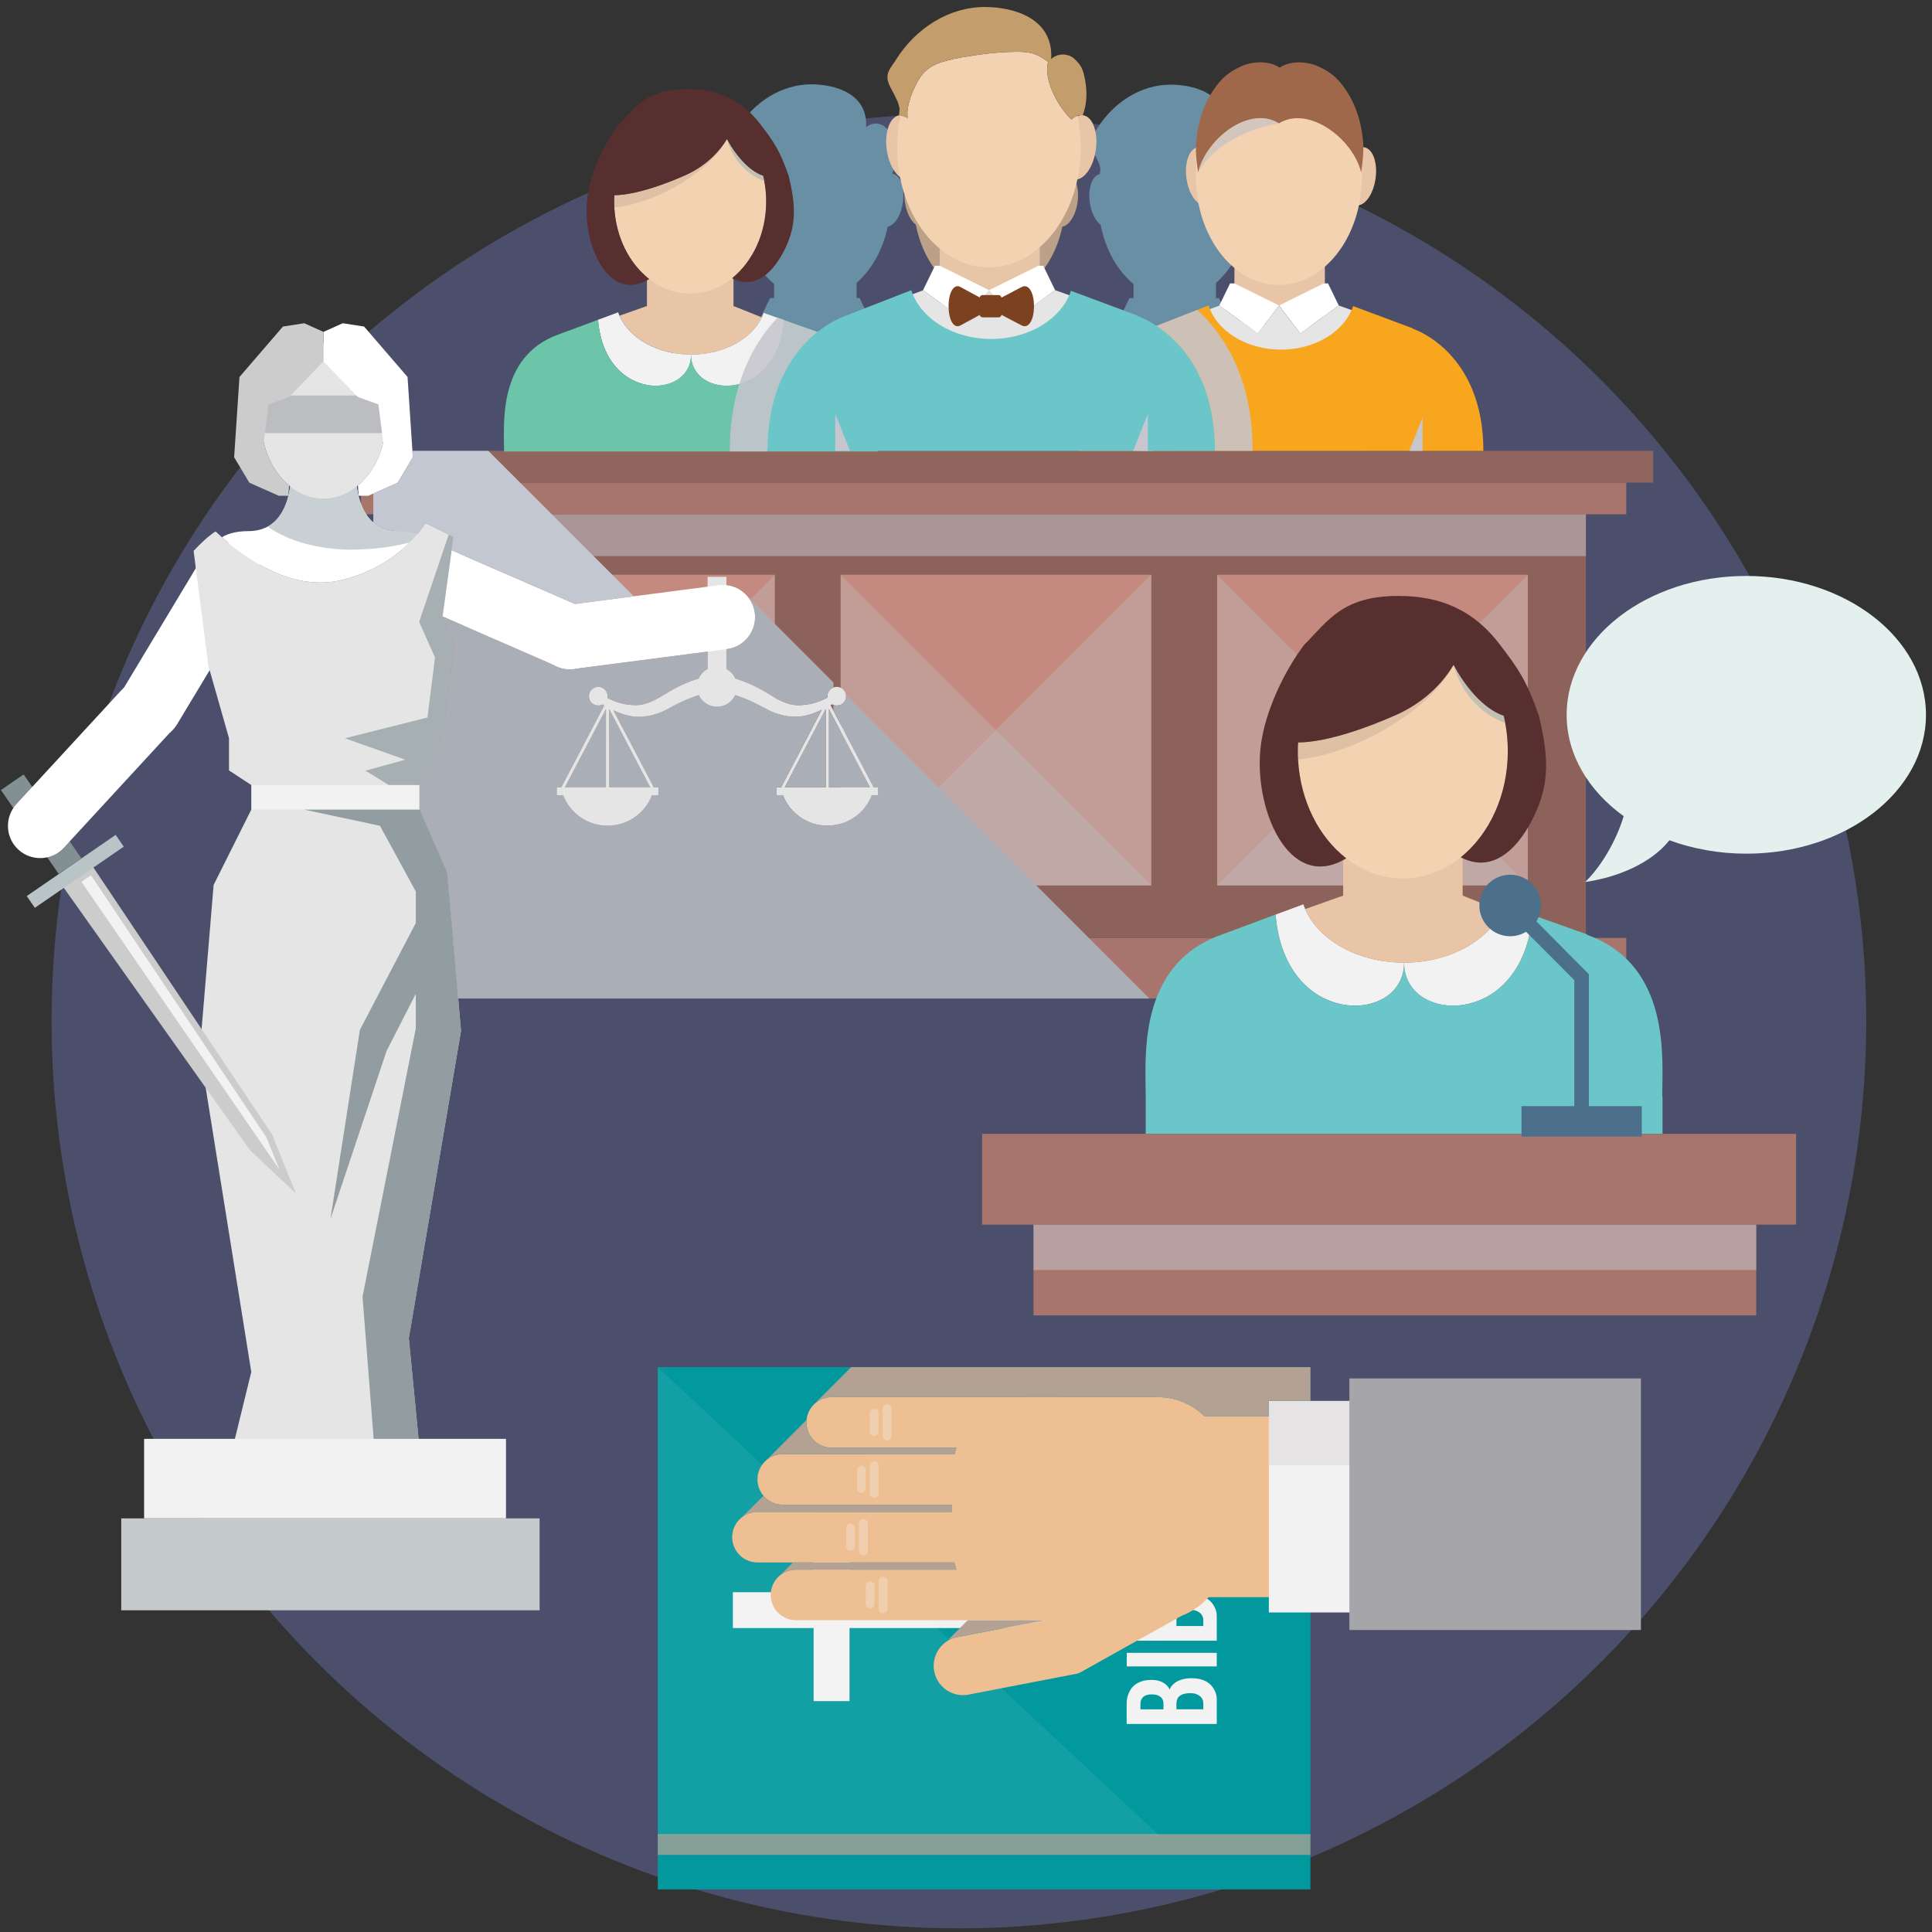 <?xml version="1.0" encoding="UTF-8"?>
<svg width="248px" height="248px" viewBox="0 0 248 248" version="1.1" xmlns="http://www.w3.org/2000/svg" xmlns:xlink="http://www.w3.org/1999/xlink">
    <rect x="0" y="0" width="248" height="248" fill="#333333" stroke="none"/>
    <!-- Generator: Sketch 48.1 (47250) - http://www.bohemiancoding.com/sketch -->
    <title>Layer_8</title>
    <desc>Created with Sketch.</desc>
    <defs></defs>
    <g id="Page-1" stroke="none" stroke-width="1" fill="none" fill-rule="evenodd">
        <g id="Layer_8" fill-rule="nonzero">
            <g id="Group">
                <circle id="Oval" fill="#53567B" opacity="0.8" cx="123.089" cy="131.061" r="116.469"></circle>
                <g transform="translate(42, 0)">
                    <path d="M86.54,57.872 L39.114,57.872 C39.114,46.175 47.384,43.563 47.384,43.563 L47.425,43.542 C47.436,43.542 47.436,43.534 47.445,43.534 L48.393,43.165 L54.347,40.848 C54.39,40.991 54.438,41.128 54.511,41.258 L55.598,40.861 L55.609,40.848 L55.598,40.839 L56.854,38.257 L57.363,38.257 L57.363,36.437 C55.316,34.742 53.794,32.078 53.164,28.936 C53.153,28.904 53.153,28.866 53.146,28.836 C52.505,28.367 51.956,27.32 51.758,26.033 C51.478,24.155 52.055,22.488 53.052,22.311 C53.023,22.202 53.146,21.73 53.093,21.521 C52.941,20.813 52.847,20.782 52.674,20.385 C52.416,19.756 51.825,18.997 51.825,18.299 C51.765,17.601 52.395,16.971 52.726,16.411 C54.84,13.059 58.352,10.824 62.132,10.824 C65.205,10.824 69.432,12.012 69.176,16.341 C69.816,15.733 70.804,15.715 71.512,16.203 C72.497,17.059 72.577,17.64 72.769,18.548 C73.049,20.143 72.909,21.201 72.532,22.298 C72.548,22.298 72.578,22.311 72.601,22.311 C72.61,22.311 72.63,22.311 72.636,22.32 C73.616,22.527 74.174,24.177 73.896,26.033 C73.668,27.588 72.909,28.805 72.08,29.064 C72.043,29.083 71.999,29.095 71.952,29.095 C71.331,32.059 69.906,34.593 68.001,36.259 C67.991,36.266 67.973,36.279 67.96,36.286 L67.96,38.256 L68.341,38.256 L69.597,40.838 L68.78,41.436 L69.597,40.847 L71.084,41.378 C71.151,41.227 71.223,41.067 71.271,40.908 L78.268,43.512 L78.268,43.563 C78.268,43.563 86.54,46.175 86.54,57.872 Z" id="Shape" fill="#698FA5"></path>
                    <path d="M108.957,57.872 L61.533,57.872 C61.533,46.175 69.804,43.563 69.804,43.563 L69.841,43.542 C69.854,43.542 69.854,43.534 69.866,43.534 L70.813,43.165 L76.769,40.848 C76.806,40.991 76.856,41.128 76.926,41.258 L78.015,40.861 L78.028,40.848 L78.015,40.839 L79.271,38.257 L79.782,38.257 L79.782,36.437 C77.736,34.742 76.21,32.078 75.579,28.936 C75.571,28.904 75.571,28.866 75.561,28.836 C74.923,28.367 74.373,27.32 74.174,26.033 C73.892,24.155 74.475,22.488 75.469,22.311 C75.44,22.202 75.561,21.73 75.513,21.521 C75.36,20.813 75.263,20.782 75.094,20.385 C74.834,19.756 74.243,18.997 74.243,18.299 C74.185,17.601 74.812,16.971 75.141,16.411 C77.256,13.059 80.769,10.824 84.55,10.824 C87.624,10.824 91.854,12.012 91.594,16.341 C92.235,15.733 93.221,15.715 93.929,16.203 C94.915,17.059 94.996,17.64 95.187,18.548 C95.466,20.143 95.327,21.201 94.948,22.298 C94.969,22.298 94.997,22.311 95.017,22.311 C95.028,22.311 95.048,22.311 95.056,22.32 C96.037,22.527 96.593,24.177 96.31,26.033 C96.084,27.588 95.327,28.805 94.497,29.064 C94.458,29.083 94.418,29.095 94.367,29.095 C93.747,32.059 92.323,34.593 90.419,36.259 C90.407,36.266 90.388,36.279 90.378,36.286 L90.378,38.256 L90.755,38.256 L92.014,40.838 L91.2,41.436 L92.014,40.847 L93.498,41.378 C93.573,41.227 93.636,41.067 93.692,40.908 L100.682,43.512 L100.682,43.563 C100.685,43.563 108.957,46.175 108.957,57.872 Z" id="Shape" fill="#BCA088"></path>
                    <path d="M132.648,57.872 L85.264,57.872 C85.264,46.188 93.53,43.576 93.53,43.576 L93.572,43.554 C93.579,43.554 93.579,43.545 93.588,43.545 L94.535,43.175 L100.49,40.864 C100.53,41.001 100.579,41.143 100.646,41.272 L101.733,40.872 L101.746,40.864 L101.733,40.854 L102.989,38.272 L103.503,38.272 L103.503,36.457 C101.456,34.759 99.931,32.097 99.304,28.959 C99.294,28.928 99.294,28.889 99.282,28.86 C98.645,28.391 98.098,27.343 97.899,26.057 C97.618,24.184 98.195,22.518 99.193,22.339 C99.163,22.232 99.282,21.762 99.234,21.553 C99.082,20.843 98.986,20.815 98.816,20.413 C98.553,19.787 97.965,19.029 97.965,18.33 C97.908,17.632 98.537,17.005 98.866,16.446 C100.978,13.096 104.485,10.865 108.266,10.865 C111.337,10.865 115.562,12.052 115.303,16.378 C115.944,15.77 116.93,15.75 117.634,16.238 C118.622,17.095 118.702,17.675 118.891,18.581 C119.169,20.177 119.031,21.234 118.652,22.33 C118.674,22.33 118.703,22.339 118.725,22.339 C118.733,22.339 118.752,22.339 118.762,22.348 C119.739,22.56 120.298,24.205 120.016,26.057 C119.787,27.613 119.031,28.829 118.203,29.089 C118.163,29.108 118.124,29.119 118.072,29.119 C117.454,32.08 116.033,34.611 114.126,36.277 C114.117,36.284 114.096,36.295 114.086,36.303 L114.086,38.272 L114.464,38.272 L115.722,40.854 L114.907,41.451 L115.722,40.864 L117.205,41.391 C117.275,41.242 117.346,41.081 117.394,40.924 L124.383,43.522 L124.383,43.575 C124.385,43.576 132.648,46.188 132.648,57.872 Z" id="Shape" fill="#698FA5"></path>
                    <rect id="Rectangle-path" fill="#A7756C" x="4.338" y="61.943" width="162.416" height="4.078"></rect>
                    <rect id="Rectangle-path" fill="#A7756C" x="4.338" y="120.396" width="162.416" height="7.775"></rect>
                    <rect id="Rectangle-path" fill="#90655D" x="0.886" y="57.872" width="169.323" height="4.076"></rect>
                    <rect id="Rectangle-path" fill="#8C625A" x="9.52" y="66.021" width="152.052" height="54.375"></rect>
                    <rect id="Rectangle-path" fill="#C58A7F" x="17.575" y="73.776" width="39.876" height="39.874"></rect>
                    <polygon id="Shape" fill="#BEBEC4" opacity="0.36" points="57.451 113.65 17.575 113.65 17.575 73.776"></polygon>
                    <polygon id="Shape" fill="#BEBEC4" opacity="0.36" points="17.575 113.65 57.451 113.65 57.451 73.776"></polygon>
                    <rect id="Rectangle-path" fill="#C58A7F" x="65.911" y="73.776" width="39.874" height="39.874"></rect>
                    <polygon id="Shape" fill="#BEBEC4" opacity="0.36" points="105.785 113.65 65.911 113.65 65.911 73.776"></polygon>
                    <polygon id="Shape" fill="#BEBEC4" opacity="0.36" points="65.911 113.65 105.785 113.65 105.785 73.776"></polygon>
                    <rect id="Rectangle-path" fill="#C58A7F" x="114.243" y="73.776" width="39.877" height="39.874"></rect>
                    <polygon id="Shape" fill="#BEBEC4" opacity="0.36" points="154.12 113.65 114.243 113.65 114.243 73.776"></polygon>
                    <polygon id="Shape" fill="#BEBEC4" opacity="0.36" points="114.243 113.65 154.12 113.65 154.12 73.776"></polygon>
                    <g transform="translate(96, 8)">
                        <rect id="Rectangle-path" fill="#E9C5A7" x="20.456" y="24.851" width="11.609" height="6.362"></rect>
                        <path d="M16.856,18.359 C16.562,18.411 16.264,18.342 15.986,18.175 C15.212,17.712 14.539,16.504 14.309,14.992 C13.998,12.934 14.635,11.11 15.732,10.913 C15.834,10.894 15.936,10.889 16.032,10.907 C16.093,10.907 16.147,10.913 16.202,10.933 C16.441,10.987 16.679,11.115 16.892,11.312 C17.541,11.876 18.079,12.963 18.275,14.279 C18.589,16.34 17.95,18.16 16.856,18.359 Z" id="Shape" fill="#E9C5A7"></path>
                        <path d="M38.564,14.992 C38.309,16.699 37.482,18.032 36.575,18.313 C36.387,18.376 36.205,18.396 36.019,18.359 C34.925,18.16 34.287,16.339 34.6,14.279 C34.788,13.03 35.276,11.983 35.883,11.406 C36.106,11.191 36.332,11.036 36.574,10.958 C36.763,10.894 36.953,10.874 37.147,10.913 C37.157,10.913 37.174,10.918 37.182,10.926 C38.257,11.153 38.87,12.959 38.564,14.992 Z" id="Shape" fill="#E9C5A7"></path>
                        <path d="M36.823,14.634 C36.823,15.913 36.691,17.147 36.446,18.318 C35.763,21.574 34.201,24.359 32.106,26.197 C30.41,27.696 28.361,28.566 26.162,28.566 C24.061,28.566 22.103,27.77 20.456,26.397 C18.214,24.535 16.542,21.615 15.851,18.171 C15.629,17.04 15.505,15.861 15.505,14.634 C15.505,13.348 15.645,12.095 15.903,10.907 C15.915,10.794 15.947,10.676 15.976,10.561 C16.009,10.681 16.041,10.806 16.07,10.933 C16.312,10.982 16.547,11.117 16.76,11.312 C16.433,9.999 17.414,7.662 18.17,6.524 C19.225,4.921 20.978,4.614 22.735,4.227 C25.047,3.842 27.147,3.538 29.46,3.538 C31.072,3.538 31.708,3.765 33.035,4.687 C32.474,6.74 34.139,9.878 35.753,11.408 C35.974,11.186 36.202,11.033 36.445,10.958 C36.496,11.204 36.554,11.456 36.587,11.715 C36.741,12.657 36.823,13.631 36.823,14.634 Z" id="Shape" fill="#F3D2B2"></path>
                        <polygon id="Shape" fill="#FFFFFF" points="26.187 31.213 24.976 32.81 23.451 34.815 20.709 32.81 20.462 32.632 18.533 31.228 18.517 31.213 19.896 28.383 20.462 28.383"></polygon>
                        <polygon id="Shape" fill="#FFFFFF" points="33.85 31.213 32.062 32.519 31.657 32.81 28.917 34.815 27.402 32.81 26.187 31.213 31.909 28.383 32.472 28.383"></polygon>
                        <g opacity="0.14" transform="translate(20, 32)" fill="#4D4D4D" id="Shape">
                            <polygon points="0.505 0.665 0.462 0.632 0.456 0.629 0.462 0.629"></polygon>
                        </g>
                        <g opacity="0.14" transform="translate(20, 32)" fill="#4D4D4D" id="Shape">
                            <polygon points="0.505 0.665 0.462 0.632 0.456 0.629 0.462 0.629"></polygon>
                        </g>
                        <path d="M36.11,32.022 C34.976,35.242 31.047,37.611 26.372,37.611 C21.655,37.611 17.701,35.203 16.599,31.944 L18.517,31.231 L18.531,31.218 L20.449,32.629 L20.463,32.629 L20.702,32.81 L20.785,32.869 L20.931,32.977 L20.942,32.977 L21.479,33.374 L23.452,34.812 L23.464,34.812 L24.068,34.006 L24.97,32.811 L25.08,32.68 L25.08,32.667 L25.411,32.238 L25.749,31.797 L26.181,31.22 L26.623,31.797 L27.05,32.368 L27.397,32.811 L27.397,32.822 L27.638,33.135 L28.842,34.718 L28.91,34.812 L28.96,34.774 L31.392,33.016 L31.659,32.822 L32.066,32.507 L33.851,31.219 L36.11,32.022 Z" id="Shape" fill="#E5E5E5"></path>
                        <path d="M52.414,49.875 L0.46,49.875 C0.46,37.058 9.519,34.193 9.519,34.193 L9.526,34.193 L9.566,34.18 C9.576,34.18 9.576,34.165 9.592,34.159 L10.621,33.764 L17.145,31.218 C18.196,34.479 21.955,36.879 26.439,36.879 C30.878,36.879 34.611,34.513 35.689,31.293 L43.351,34.147 L43.351,34.194 C43.352,34.193 52.414,37.058 52.414,49.875 Z" id="Shape" fill="#F9A61F"></path>
                        <polygon id="Shape" fill="#C7C5CE" points="8.323 49.875 8.323 45.57 10.027 49.875"></polygon>
                        <polygon id="Shape" fill="#C7C5CE" points="44.614 49.875 44.614 45.57 42.909 49.875"></polygon>
                        <path d="M36.722,14.118 C35.622,9.697 29.887,5.508 26.161,7.838 C22.448,5.495 16.901,9.697 15.795,14.118 C15.339,11.166 15.525,10.072 15.73,8.749 C16.067,6.804 16.751,5.015 17.832,3.457 C18.839,1.975 19.772,1.214 21.353,0.505 C22.9,-0.208 25.064,-0.18 26.268,0.69 C27.481,-0.18 29.63,-0.195 31.178,0.505 C32.751,1.213 33.681,1.974 34.699,3.457 C35.78,5.015 36.45,6.803 36.789,8.749 C36.992,10.072 37.188,11.167 36.722,14.118 Z" id="Shape" fill="#A0684B"></path>
                        <path d="M26.162,7.839 C22.432,8.412 17.723,10.606 15.795,14.122 C16.901,9.697 22.453,5.5 26.162,7.839 Z" id="Shape" fill="#BEBEC4" opacity="0.62"></path>
                    </g>
                    <g transform="translate(22, 11)" id="Shape">
                        <path d="M24.706,34.517 C24.706,40.261 13.632,40.662 12.767,30.047 L15.351,29.092 C15.399,29.238 15.451,29.385 15.517,29.528 C16.764,32.424 20.404,34.517 24.706,34.517 Z" fill="#F2F2F2"></path>
                        <path d="M36.638,30.088 C35.751,40.662 24.706,40.252 24.706,34.517 C28.895,34.517 32.464,32.528 33.79,29.739 C33.875,29.554 33.962,29.359 34.028,29.165 L36.638,30.088 Z" fill="#F2F2F2"></path>
                        <path d="M48.705,46.951 L0.704,46.951 C0.704,43.504 -0.15,34.777 7.659,31.941 L7.674,31.941 L7.71,31.929 C7.722,31.929 7.722,31.914 7.737,31.91 L8.773,31.533 L12.766,30.05 C13.631,40.662 24.705,40.261 24.705,34.517 C24.705,40.252 35.752,40.662 36.637,30.088 L41.742,31.898 L41.742,31.941 C49.559,34.777 48.705,43.504 48.705,46.951 Z" fill="#6CC4A9"></path>
                        <path d="M33.79,29.738 C32.464,32.527 28.895,34.516 24.706,34.516 C20.404,34.516 16.764,32.424 15.517,29.527 L19.044,28.282 L19.044,23.434 L30.153,23.434 L30.153,28.282 L33.79,29.738 Z" fill="#E9C5A7"></path>
                        <path d="M34.351,14.855 C34.351,18.976 32.609,22.601 29.977,24.719 C28.437,25.962 26.585,26.683 24.599,26.683 C22.655,26.683 20.86,26 19.341,24.82 C16.801,22.857 15.063,19.497 14.854,15.637 C14.843,15.373 14.834,15.118 14.834,14.855 C14.834,14.583 14.843,14.314 14.857,14.052 C17.746,14.037 21.764,12.452 23.485,11.699 C25.873,10.744 27.984,9.064 29.31,6.841 C30.275,8.698 32.041,10.929 33.968,11.569 C33.993,11.683 34.016,11.793 34.039,11.903 C34.062,12.014 34.083,12.122 34.106,12.233 L34.106,12.234 C34.267,13.077 34.351,13.953 34.351,14.855 Z" fill="#F3D2B2"></path>
                        <path d="M19.341,24.82 C16.801,22.857 15.063,19.497 14.854,15.637 C14.839,15.373 14.834,15.118 14.834,14.855 C14.834,14.583 14.839,14.314 14.857,14.052 C17.746,14.038 21.764,12.45 23.485,11.699 C25.87,10.746 27.984,9.064 29.31,6.84 C30.275,8.698 32.039,10.929 33.968,11.572 C34.016,11.792 34.064,12.013 34.107,12.233 C34.266,13.076 34.35,13.957 34.35,14.855 C34.35,18.976 32.608,22.601 29.976,24.719 C33.784,26.716 36.352,22.212 37.245,19.83 C38.156,17.412 38.099,15.131 37.245,11.591 C36.097,8.261 35.276,7.138 33.621,4.959 C31.071,1.611 27.925,0.431 24.188,0.431 C18.994,0.431 17.687,2.692 15.407,4.988 C13.486,7.548 11.815,11.194 11.411,14.216 C10.612,19.913 13.896,28.119 19.341,24.82 Z" fill="#572F2F"></path>
                        <g opacity="0.13" transform="translate(14, 6)" fill="#4D4D4D">
                            <path d="M0.834,8.855 C0.834,9.118 0.843,9.373 0.854,9.637 C3.206,9.421 5.987,8.463 8.522,7.06 C11.413,5.469 13.98,3.306 15.205,1.041 C15.242,0.975 15.278,0.91 15.313,0.841 C13.985,3.067 11.874,4.746 9.487,5.699 C7.765,6.45 3.75,8.038 0.858,8.052 C0.843,8.315 0.834,8.583 0.834,8.855 Z"></path>
                        </g>
                        <g opacity="0.48" transform="translate(29, 6)" fill="#8CACB2">
                            <path d="M0.313,0.841 C0.693,2.516 2.224,5.213 5.108,6.234 C5.065,6.014 5.017,5.793 4.969,5.573 C3.042,4.93 1.275,2.699 0.313,0.841 Z"></path>
                        </g>
                    </g>
                    <g transform="translate(56, 0)">
                        <rect id="Rectangle-path" fill="#E9C5A7" x="22.634" y="30.21" width="12.833" height="7.036"></rect>
                        <path d="M18.652,23.035 C18.331,23.094 18,23.02 17.69,22.831 C16.836,22.324 16.09,20.982 15.839,19.312 C15.496,17.038 16.193,15.02 17.413,14.804 C17.523,14.783 17.637,14.779 17.741,14.797 C17.808,14.797 17.869,14.804 17.932,14.826 C18.197,14.885 18.455,15.027 18.693,15.244 C19.412,15.866 20.002,17.071 20.224,18.525 C20.571,20.799 19.862,22.816 18.652,23.035 Z" id="Shape" fill="#E9C5A7"></path>
                        <path d="M42.653,19.312 C42.37,21.201 41.45,22.676 40.451,22.984 C40.248,23.056 40.042,23.074 39.837,23.035 C38.627,22.816 37.922,20.799 38.27,18.525 C38.483,17.144 39.021,15.988 39.691,15.346 C39.932,15.11 40.187,14.939 40.452,14.852 C40.664,14.783 40.875,14.762 41.086,14.803 C41.098,14.803 41.118,14.809 41.129,14.818 C42.312,15.069 42.989,17.065 42.653,19.312 Z" id="Shape" fill="#E9C5A7"></path>
                        <path d="M40.73,18.915 C40.73,20.328 40.584,21.696 40.308,22.989 C39.558,26.59 37.825,29.671 35.51,31.701 C33.635,33.356 31.373,34.319 28.946,34.319 C26.619,34.319 24.456,33.438 22.633,31.918 C20.153,29.863 18.307,26.633 17.542,22.825 C17.297,21.577 17.157,20.271 17.157,18.916 C17.157,17.495 17.311,16.111 17.596,14.798 C17.612,14.672 17.649,14.54 17.682,14.415 C17.715,14.55 17.752,14.687 17.787,14.827 C18.051,14.883 18.309,15.029 18.548,15.245 C18.185,13.795 19.265,11.211 20.106,9.952 C21.266,8.181 23.212,7.837 25.152,7.414 C27.705,6.986 30.031,6.65 32.589,6.65 C34.369,6.65 35.076,6.901 36.541,7.923 C35.92,10.192 37.761,13.66 39.544,15.35 C39.786,15.106 40.039,14.938 40.308,14.855 C40.363,15.126 40.427,15.407 40.463,15.692 C40.64,16.733 40.73,17.807 40.73,18.915 Z" id="Shape" fill="#F3D2B2"></path>
                        <path d="M40.981,14.818 C40.968,14.809 40.951,14.803 40.94,14.803 C40.73,14.762 40.521,14.782 40.307,14.852 C40.039,14.939 39.786,15.11 39.544,15.346 C37.764,13.658 35.913,10.19 36.545,7.921 C35.074,6.904 34.372,6.646 32.594,6.646 C30.031,6.646 27.705,6.99 25.149,7.413 C23.208,7.839 21.267,8.18 20.107,9.951 C19.263,11.21 18.186,13.795 18.551,15.244 C18.311,15.026 17.676,14.866 17.413,14.804 C17.374,14.669 17.514,14.107 17.458,13.857 C17.278,12.993 17.155,12.958 16.952,12.476 C16.641,11.718 15.919,10.798 15.919,9.952 C15.849,9.107 16.612,8.341 17.006,7.667 C19.569,3.603 23.827,0.898 28.399,0.898 C32.121,0.898 37.244,2.338 36.935,7.586 C37.706,6.85 38.911,6.819 39.761,7.414 C40.959,8.456 41.056,9.146 41.287,10.249 C41.617,12.193 41.456,13.472 40.981,14.818 Z" id="Shape" fill="#C39D6C"></path>
                        <polygon id="Shape" fill="#FFFFFF" points="28.966 37.246 27.629 39.01 25.941 41.224 22.913 39.01 22.637 38.815 20.507 37.258 20.488 37.246 22.012 34.114 22.637 34.114"></polygon>
                        <polygon id="Shape" fill="#FFFFFF" points="37.439 37.246 35.465 38.687 35.016 39.01 31.988 41.224 30.311 39.01 28.966 37.246 35.294 34.114 35.917 34.114"></polygon>
                        <g opacity="0.14" transform="translate(22, 38)" fill="#4D4D4D" id="Shape">
                            <polygon points="0.69 0.85 0.637 0.815 0.634 0.808 0.637 0.808"></polygon>
                        </g>
                        <g opacity="0.14" transform="translate(22, 38)" fill="#4D4D4D" id="Shape">
                            <polygon points="0.69 0.85 0.637 0.815 0.634 0.808 0.637 0.808"></polygon>
                        </g>
                        <path d="M39.941,38.137 C38.683,41.697 34.339,44.318 29.175,44.318 C23.956,44.318 19.59,41.657 18.366,38.054 L20.49,37.266 L20.504,37.251 L22.625,38.809 L22.636,38.809 L22.904,39.011 L22.997,39.073 L23.156,39.193 L23.169,39.193 L23.764,39.633 L25.942,41.221 L25.954,41.221 L26.627,40.328 L27.627,39.01 L27.742,38.864 L27.742,38.849 L28.117,38.376 L28.483,37.885 L28.959,37.249 L29.445,37.885 L29.921,38.521 L30.305,39.009 L30.305,39.023 L30.574,39.367 L31.908,41.117 L31.98,41.22 L32.037,41.18 L34.727,39.235 L35.018,39.023 L35.466,38.673 L37.441,37.249 L39.941,38.137 Z" id="Shape" fill="#E5E5E5"></path>
                        <path d="M34.726,39.31 C34.726,41.119 34.015,42.228 33.149,41.774 C32.279,41.321 31.346,40.834 31.068,40.687 C30.941,40.617 30.761,40.528 30.556,40.417 C30.515,40.6 30.371,40.735 30.189,40.735 L28.124,40.735 C27.945,40.735 27.802,40.61 27.758,40.432 C27.568,40.539 27.397,40.63 27.276,40.694 C27.022,40.833 26.118,41.32 25.287,41.774 C24.45,42.228 23.766,41.118 23.766,39.31 C23.766,37.497 24.451,36.386 25.287,36.84 C26.118,37.293 27.022,37.783 27.276,37.92 C27.397,37.984 27.568,38.074 27.758,38.18 C27.802,38.01 27.946,37.877 28.124,37.877 L30.189,37.877 C30.372,37.877 30.515,38.019 30.556,38.201 C30.761,38.097 30.941,38.006 31.068,37.934 C31.346,37.783 32.279,37.292 33.149,36.839 C34.015,36.386 34.726,37.496 34.726,39.31 Z" id="Shape" fill="#7C411E"></path>
                        <path d="M57.961,57.875 L0.527,57.875 C0.527,43.705 10.544,40.539 10.544,40.539 L10.55,40.539 L10.594,40.522 C10.607,40.522 10.607,40.507 10.62,40.501 L11.759,40.065 L18.974,37.252 C20.137,40.854 24.288,43.51 29.248,43.51 C34.155,43.51 38.283,40.892 39.471,37.33 L47.948,40.484 L47.948,40.538 C47.947,40.539 57.961,43.705 57.961,57.875 Z" id="Shape" fill="#6BC6C9"></path>
                        <polygon id="Shape" fill="#C7C5CE" points="9.217 57.875 9.217 53.118 11.105 57.875"></polygon>
                        <polygon id="Shape" fill="#C7C5CE" points="49.339 57.875 49.339 53.118 47.455 57.875"></polygon>
                    </g>
                    <path d="M56.527,57.497 C56.636,49.32 60.104,44.873 62.933,42.613 L58.631,41.088 L57.8,40.786 C55.889,42.793 54.053,45.548 52.907,49.284 C52.146,51.711 51.685,54.552 51.685,57.876 L51.685,57.946 L56.47,57.946 C56.49,57.798 56.505,57.647 56.527,57.497 Z" id="Shape" fill="#C7C5CE" opacity="0.87"></path>
                    <path d="M118.796,57.875 L113.961,57.875 C113.961,48.329 109.42,43.785 106.459,41.827 L106.615,41.766 L111.678,39.784 C115.159,42.988 118.796,48.558 118.796,57.875 Z" id="Shape" fill="#C7C5CE" opacity="0.87"></path>
                    <rect id="Rectangle-path" fill="#C7C5CE" opacity="0.53" x="9.52" y="66.021" width="152.052" height="5.361"></rect>
                </g>
                <g transform="translate(0, 41)">
                    <path d="M112.114,60.066 C112.114,60.03 112.107,59.995 112.091,59.967 L106.61,49.515 C106.672,49.475 106.738,49.439 106.801,49.402 C106.977,49.505 107.183,49.561 107.402,49.561 C108.065,49.561 108.597,49.029 108.597,48.366 C108.597,47.701 108.065,47.168 107.402,47.168 C106.744,47.168 106.206,47.701 106.206,48.366 C106.206,48.428 106.208,48.484 106.221,48.543 C105.106,49.127 104.025,49.469 102.685,49.519 C101.104,49.578 99.816,48.789 98.498,47.978 C97.287,47.234 95.842,46.528 94.391,46.105 C94.159,45.576 93.751,45.147 93.248,44.875 L93.248,33.042 L90.83,33.042 L90.83,44.875 C90.319,45.147 89.913,45.58 89.681,46.109 C88.239,46.528 86.79,47.234 85.579,47.978 C84.262,48.789 82.974,49.577 81.391,49.519 C80.093,49.473 79.047,49.154 77.966,48.6 C77.982,48.522 77.991,48.446 77.991,48.367 C77.991,47.702 77.452,47.169 76.792,47.169 C76.13,47.169 75.596,47.702 75.596,48.367 C75.596,49.03 76.13,49.562 76.792,49.562 C76.988,49.562 77.171,49.516 77.331,49.434 C77.409,49.483 77.484,49.525 77.56,49.568 L72.105,59.968 C72.091,59.996 72.083,60.031 72.083,60.067 L71.47,60.067 L71.47,61.076 L72.284,61.076 C73.168,63.371 75.391,64.991 77.991,64.991 C80.595,64.991 82.814,63.372 83.694,61.076 L84.51,61.076 L84.51,60.067 L83.902,60.067 C83.902,60.031 83.886,59.996 83.872,59.968 L78.743,50.182 C79.651,50.606 80.561,50.903 81.476,50.994 C82.557,51.103 84.193,50.845 85.578,50.083 C86.82,49.403 88.259,48.67 89.697,48.231 C90.103,49.113 91.003,49.73 92.035,49.73 C93.075,49.73 93.972,49.113 94.375,48.231 C95.813,48.669 97.26,49.402 98.497,50.083 C99.881,50.845 101.518,51.104 102.6,50.994 C103.567,50.897 104.531,50.568 105.491,50.107 L100.32,59.968 C100.307,59.996 100.297,60.031 100.297,60.067 L99.691,60.067 L99.691,61.076 L100.504,61.076 C101.386,63.371 103.608,64.991 106.207,64.991 C108.811,64.991 111.033,63.372 111.908,61.076 L112.724,61.076 L112.724,60.067 L112.114,60.067 L112.114,60.066 Z M77.785,60.066 L72.514,60.066 L77.785,50.021 L77.785,60.066 Z M83.466,60.066 L78.195,60.066 L78.195,50.021 L83.466,60.066 Z M105.999,60.066 L100.728,60.066 L105.999,50.021 L105.999,60.066 Z M106.409,60.066 L106.409,50.021 L111.682,60.066 L106.409,60.066 Z" id="Shape" fill="#E5E5E5"></path>
                    <path d="M77.001,42.438 C76.086,44.533 73.649,45.486 71.556,44.573 L53.378,36.646 C51.286,35.734 50.326,33.296 51.24,31.206 C52.152,29.111 54.593,28.155 56.682,29.068 L74.864,36.996 C76.956,37.909 77.912,40.344 77.001,42.438 Z" id="Shape" fill="#FFFFFF"></path>
                    <path d="M96.89,37.688 C97.183,39.954 95.588,42.027 93.325,42.322 L73.659,44.884 C71.396,45.181 69.32,43.584 69.023,41.318 C68.729,39.057 70.327,36.982 72.589,36.686 L92.257,34.124 C94.521,33.829 96.592,35.425 96.89,37.688 Z" id="Shape" fill="#FFFFFF"></path>
                    <path d="M31.545,29.316 C33.503,30.492 34.13,33.032 32.954,34.987 L22.727,51.981 C21.548,53.937 19.012,54.567 17.053,53.392 C15.097,52.215 14.465,49.676 15.645,47.719 L25.87,30.726 C27.048,28.769 29.586,28.136 31.545,29.316 Z" id="Shape" fill="#FFFFFF"></path>
                    <rect id="Rectangle-path" fill="#F2F2F2" x="32.256" y="59.495" width="21.598" height="3.659"></rect>
                    <polygon id="Shape" fill="#E5E5E5" points="32.256 62.925 27.423 72.59 25.646 93.894 32.256 135.113 29.79 145.175 34.325 147.347 40.833 144.78 47.921 147.347 53.854 144.978 52.476 130.778 59.177 91.327 57.403 71.011 53.854 62.925"></polygon>
                    <g transform="translate(0, 58)">
                        <polygon id="Shape" fill="#CCCCCC" points="34.931 46.63 37.979 54.19 32.091 48.644 8.099 14.836 11.898 12.216"></polygon>
                        <polygon id="Shape" fill="#F2F2F2" points="11.679 13.354 34.208 47.015 35.832 51.051 35.789 51.009 10.458 14.195"></polygon>
                        <polygon id="Shape" fill="#B8C4C6" points="15.883 9.683 4.472 17.534 3.435 16.022 14.845 8.17"></polygon>
                        <rect id="Rectangle-path" fill="#829094" transform="translate(5.281, 6.793) rotate(-34.529) translate(-5.281, -6.793) " x="3.514" y="0.259" width="3.534" height="13.069"></rect>
                    </g>
                    <path d="M21.394,47.392 C23.073,48.939 23.183,51.553 21.634,53.233 L8.193,67.818 C6.647,69.498 4.031,69.603 2.351,68.055 C0.671,66.508 0.568,63.894 2.113,62.213 L15.551,47.629 C17.1,45.95 19.716,45.844 21.394,47.392 Z" id="Shape" fill="#FFFFFF"></path>
                    <path d="M58.29,42.019 L56.811,53.16 L54.988,58.977 L53.853,59.769 L32.255,59.769 L29.395,57.895 L29.395,53.752 L26.745,44.445 L24.851,29.715 C25.71,28.798 26.615,27.922 27.663,27.212 C27.935,27.467 28.214,27.715 28.491,27.965 C32.916,31.891 38.585,34.951 44.337,33.336 C47.241,32.549 50.202,31.017 52.327,28.85 C52.718,28.455 53.167,28.004 53.588,27.519 C53.971,27.094 54.326,26.631 54.6,26.162 C54.876,26.32 55.194,26.43 55.445,26.549 C56.369,27.01 57.285,27.466 58.21,27.922 L56.813,38.171 L58.29,42.019 Z" id="Shape" fill="#E5E5E5"></path>
                    <polygon id="Shape" fill="#829094" opacity="0.84" points="52.483 130.772 53.854 144.982 48.237 147.22 46.536 125.452 53.374 91.013 53.374 86.57 49.623 93.902 42.416 115.486 46.198 91.198 53.374 77.482 53.374 73.433 48.772 65 39.065 62.931 53.854 62.931 57.406 71.012 59.177 91.326"></polygon>
                    <g opacity="0.64" transform="translate(44, 27)" fill="#829094" id="Shape">
                        <path d="M14.293,15.019 L12.806,26.159 L10.979,31.977 L9.847,32.769 L5.913,32.769 L2.913,30.931 L7.884,29.557 L8.036,29.514 L7.894,29.471 L0.279,26.768 L8.885,24.603 L10.868,24.105 L11.844,16.407 L10.939,14.382 L9.805,11.822 L13.6,0.623 C13.628,0.639 13.671,0.653 13.7,0.666 L14.209,0.922 L12.806,11.169 L14.293,15.019 Z"></path>
                    </g>
                    <path d="M53.588,27.52 C53.167,28.004 52.718,28.456 52.327,28.851 C50.202,31.018 47.241,32.55 44.337,33.337 C38.585,34.952 32.916,31.892 28.491,27.966 C29.082,27.591 30.14,27.176 31.887,27.176 C35.798,27.176 36.959,23.797 37.284,21.253 C37.318,20.969 37.343,20.69 37.362,20.439 C37.365,20.29 37.375,20.147 37.376,20.011 C38.569,20.999 39.993,21.573 41.526,21.573 C43.061,21.573 44.48,20.999 45.665,20.019 C45.757,22.516 46.556,27.177 51.16,27.177 C52.196,27.176 52.989,27.323 53.588,27.52 Z" id="Shape" fill="#FFFFFF"></path>
                    <path d="M49.498,13.039 C49.498,13.979 49.392,14.894 49.195,15.753 C49.177,15.836 49.158,15.918 49.141,15.993 C49.102,16.149 49.057,16.309 49.012,16.46 C48.926,16.762 48.824,17.061 48.71,17.35 C48.548,17.784 48.35,18.203 48.135,18.6 C48.067,18.731 47.99,18.858 47.913,18.99 C47.761,19.243 47.6,19.49 47.427,19.722 C47.341,19.843 47.253,19.957 47.163,20.072 C47.075,20.185 46.978,20.29 46.886,20.397 C46.791,20.507 46.698,20.614 46.596,20.714 C46.502,20.816 46.404,20.908 46.291,21.005 C46.189,21.107 46.088,21.198 45.984,21.281 C45.968,21.294 45.953,21.307 45.935,21.321 C44.676,22.368 43.162,22.98 41.525,22.98 C39.89,22.98 38.373,22.368 37.101,21.313 C36.519,20.828 35.989,20.254 35.527,19.597 C35.451,19.491 35.38,19.378 35.308,19.27 C35.003,18.801 34.74,18.302 34.504,17.779 C34.402,17.532 34.304,17.279 34.217,17.028 C34.171,16.895 34.127,16.754 34.081,16.618 C34.04,16.477 33.999,16.341 33.962,16.2 C33.923,16.061 33.887,15.924 33.855,15.778 L33.855,15.771 C33.653,14.907 33.545,13.984 33.545,13.04 C33.545,7.641 37.001,3.243 41.298,3.096 C41.374,3.09 41.449,3.09 41.525,3.09 C41.601,3.09 41.678,3.09 41.752,3.096 C46.048,3.242 49.498,7.64 49.498,13.039 Z" id="Shape" fill="#E5E5E5"></path>
                    <rect id="Rectangle-path" fill="#BCBDC1" x="33.042" y="9.765" width="17.16" height="4.832"></rect>
                    <path d="M49.195,15.771 L49.195,15.778 C48.671,18.071 47.504,20.021 45.948,21.314 C45.964,21.713 45.995,22.162 46.052,22.642 L47.264,22.642 L51.046,20.962 L52.996,17.698 L52.314,7.39 L46.734,0.917 L43.998,0.493 L41.522,1.603 L41.526,3.088 L41.522,5.387 L45.936,9.962 L48.575,10.908 L49.195,15.771 Z" id="Shape" fill="#FFFFFF"></path>
                    <path d="M33.856,15.771 L33.856,15.778 C33.888,15.924 33.924,16.062 33.963,16.2 C34,16.341 34.041,16.477 34.082,16.618 C34.128,16.754 34.172,16.895 34.218,17.028 C34.305,17.279 34.404,17.532 34.505,17.779 C34.74,18.301 35.004,18.801 35.309,19.27 C35.38,19.377 35.452,19.491 35.528,19.597 C35.99,20.254 36.52,20.828 37.102,21.313 C37.098,21.458 37.087,21.609 37.08,21.768 C37.065,22.041 37.038,22.335 37.003,22.641 L35.789,22.641 L32.007,20.961 L30.055,17.697 L30.74,7.389 L36.319,0.916 L39.054,0.492 L41.523,1.602 L41.527,3.087 L41.527,5.386 L37.117,9.961 L34.475,10.907 L33.856,15.771 Z" id="Shape" fill="#CCCCCC"></path>
                    <path d="M53.588,27.52 C53.234,27.933 52.879,28.299 52.554,28.625 C49.779,29.431 46.366,29.559 44.697,29.559 C41.246,29.472 37.296,28.681 34.365,26.6 C36.276,25.551 36.998,23.289 37.253,21.431 C38.485,22.411 39.958,22.991 41.527,22.991 C43.087,22.991 44.556,22.412 45.787,21.431 C46.128,23.953 47.333,27.179 51.155,27.179 C52.197,27.178 52.994,27.321 53.588,27.52 Z" id="Shape" fill="#C5CDD0" opacity="0.93"></path>
                    <rect id="Rectangle-path" fill="#F2F2F2" x="18.497" y="143.697" width="46.453" height="10.208"></rect>
                    <rect id="Rectangle-path" fill="#C4C9C9" x="15.563" y="153.905" width="53.701" height="11.799"></rect>
                </g>
                <g transform="translate(84, 175)">
                    <rect id="Rectangle-path" fill="#01999E" x="0.435" y="0.494" width="83.776" height="62.616"></rect>
                    <rect id="Rectangle-path" fill="#01999E" x="0.435" y="63.11" width="83.776" height="4.425"></rect>
                    <rect id="Rectangle-path" fill="#B3A193" opacity="0.74" x="0.435" y="60.437" width="83.776" height="2.674"></rect>
                    <g transform="translate(60, 17)" fill="#F2F2F2" id="Shape">
                        <path d="M12.188,29.295 L0.623,29.295 L0.623,26.684 C0.623,25.996 0.805,25.376 1.168,24.822 C1.479,24.349 1.952,24.013 2.599,23.809 C2.942,23.698 3.35,23.642 3.824,23.642 C4.599,23.642 5.222,23.847 5.686,24.26 C5.884,24.433 6.036,24.635 6.138,24.87 C6.287,24.482 6.58,24.153 7.014,23.883 C7.31,23.704 7.691,23.571 8.159,23.487 C8.401,23.445 8.665,23.422 8.964,23.422 C9.693,23.422 10.315,23.562 10.823,23.837 C11.225,24.051 11.544,24.357 11.783,24.749 C12.053,25.193 12.189,25.633 12.189,26.069 L12.189,29.295 L12.188,29.295 Z M5.347,27.414 L5.347,26.684 C5.347,26.144 5.081,25.782 4.55,25.596 C4.357,25.53 4.112,25.496 3.822,25.496 C3.344,25.496 2.98,25.613 2.736,25.846 C2.508,26.06 2.392,26.341 2.392,26.684 L2.392,27.414 L5.347,27.414 Z M10.461,27.414 L10.461,26.684 C10.461,26.094 10.158,25.687 9.55,25.458 C9.341,25.38 9.101,25.339 8.831,25.339 C8.185,25.339 7.715,25.462 7.418,25.706 C7.148,25.928 7.013,26.256 7.013,26.683 L7.013,27.413 L10.461,27.413 L10.461,27.414 Z"></path>
                        <polygon points="12.188 20.165 12.188 21.909 0.633 21.909 0.633 20.165"></polygon>
                        <path d="M12.188,18.606 L0.623,18.606 L0.623,15.997 C0.623,15.307 0.805,14.687 1.168,14.133 C1.479,13.661 1.952,13.32 2.599,13.119 C2.942,13.007 3.35,12.954 3.824,12.954 C4.599,12.954 5.222,13.157 5.686,13.569 C5.884,13.743 6.036,13.944 6.138,14.179 C6.287,13.792 6.58,13.463 7.014,13.191 C7.31,13.013 7.691,12.88 8.159,12.796 C8.401,12.75 8.665,12.73 8.964,12.73 C9.693,12.73 10.315,12.87 10.823,13.145 C11.225,13.361 11.544,13.666 11.783,14.058 C12.053,14.501 12.189,14.942 12.189,15.376 L12.189,18.606 L12.188,18.606 Z M5.347,16.724 L5.347,15.997 C5.347,15.455 5.081,15.092 4.55,14.908 C4.357,14.84 4.112,14.806 3.822,14.806 C3.344,14.806 2.98,14.924 2.736,15.159 C2.508,15.373 2.392,15.653 2.392,15.998 L2.392,16.725 L5.347,16.725 L5.347,16.724 Z M10.461,16.724 L10.461,15.997 C10.461,15.406 10.158,14.997 9.55,14.769 C9.341,14.689 9.101,14.649 8.831,14.649 C8.185,14.649 7.715,14.772 7.418,15.018 C7.148,15.24 7.013,15.565 7.013,15.997 L7.013,16.724 L10.461,16.724 Z"></path>
                        <polygon points="12.188 6.47 12.188 11.22 0.633 11.22 0.633 9.476 10.455 9.476 10.455 6.469 12.188 6.469"></polygon>
                        <polygon points="12.188 5.273 0.623 5.273 0.623 0.311 2.377 0.311 2.377 3.529 5.529 3.529 5.529 1.177 7.284 1.177 7.284 3.529 10.435 3.529 10.435 0.311 12.188 0.311"></polygon>
                    </g>
                    <polygon id="Shape" fill="#F2F2F2" points="20.439 20 25.049 20 25.049 29.383 53.087 29.383 53.087 33.983 25.049 33.983 25.049 43.36 20.439 43.36 20.439 33.983 10.075 33.983 10.075 29.383 20.439 29.383"></polygon>
                    <polygon id="Shape" fill="#F2F2F2" opacity="0.07" points="0.435 0.494 64.795 60.612 0.435 60.612"></polygon>
                    <g transform="translate(9, 4)">
                        <polygon id="Shape" fill="#E1B398" points="52.227 13.7 52.227 13.7 52.227 13.7 52.227 13.7 53.644 13.689 53.644 13.689 53.644 13.689 53.644 13.689"></polygon>
                        <path d="M38.636,22.488 C40.429,22.488 41.88,23.942 41.88,25.734 C41.88,27.526 40.429,28.978 38.636,28.978 L9.177,28.979 C7.383,28.979 5.934,27.528 5.934,25.735 C5.934,23.942 7.383,22.488 9.177,22.487 L38.636,22.487 L38.636,22.488 Z" id="Shape" fill="#EFBF94"></path>
                        <path d="M64.724,16.398 L64.724,19.09 C64.724,22.43 63.203,25.382 60.878,27.169 L58.627,28.432 L45.888,35.563 C45.69,35.68 45.478,35.772 45.274,35.84 L44.234,36.036 L31.325,38.526 C29.286,38.92 27.313,37.584 26.922,35.547 C26.851,35.188 26.835,34.829 26.869,34.479 C27.017,32.858 28.22,31.465 29.9,31.143 L41.129,28.978 L42.859,28.644 L64.724,16.398 Z" id="Shape" fill="#EFBF94"></path>
                        <path d="M33.69,15.074 C35.483,15.074 36.938,16.524 36.939,18.318 C36.938,20.111 35.485,21.562 33.69,21.562 L4.232,21.562 C2.442,21.562 0.987,20.112 0.987,18.318 C0.987,16.525 2.442,15.074 4.232,15.074 L33.69,15.074 Z" id="Shape" fill="#EFBF94"></path>
                        <path d="M36.939,7.656 C38.728,7.656 40.182,9.11 40.182,10.903 C40.182,12.699 38.728,14.149 36.939,14.149 L7.475,14.149 C5.685,14.148 4.232,12.695 4.232,10.903 C4.232,9.11 5.685,7.659 7.475,7.659 L36.939,7.656 Z" id="Shape" fill="#EFBF94"></path>
                        <path d="M43.222,0.343 C45.011,0.343 46.466,1.796 46.466,3.589 C46.466,5.382 45.014,6.834 43.219,6.834 L13.761,6.834 C11.969,6.834 10.516,5.382 10.516,3.589 C10.516,1.796 11.969,0.343 13.76,0.343 L43.222,0.343 Z" id="Shape" fill="#EFBF94"></path>
                        <path d="M38.289,0.343 L55.651,0.343 C60.661,0.344 64.723,4.775 64.723,10.231 L64.723,19.09 C64.723,22.43 63.202,25.382 60.877,27.169 C60.189,27.703 59.431,28.129 58.626,28.432 C57.694,28.787 56.694,28.979 55.65,28.979 L38.288,28.979 C33.276,28.979 29.218,24.548 29.218,19.09 L29.218,10.231 C29.219,4.774 33.277,0.343 38.289,0.343 Z" id="Shape" fill="#EFBF94"></path>
                        <rect id="Rectangle-path" fill="#EFBF94" x="57.743" y="2.792" width="15.601" height="23.226"></rect>
                        <path d="M18.691,24.003 C18.998,24.003 19.245,24.253 19.245,24.56 L19.245,26.908 C19.245,27.215 18.998,27.467 18.691,27.467 C18.382,27.467 18.135,27.216 18.135,26.908 L18.135,24.56 C18.136,24.253 18.383,24.003 18.691,24.003 Z" id="Shape" fill="#F2F2F2" opacity="0.31"></path>
                        <path d="M20.351,23.405 C20.661,23.405 20.914,23.659 20.914,23.972 L20.914,27.496 C20.914,27.809 20.66,28.064 20.351,28.064 C20.035,28.064 19.781,27.809 19.781,27.496 L19.781,23.972 C19.78,23.659 20.034,23.405 20.351,23.405 Z" id="Shape" fill="#F2F2F2" opacity="0.31"></path>
                        <path d="M16.179,16.587 C16.485,16.587 16.735,16.836 16.735,17.143 L16.735,19.491 C16.735,19.799 16.485,20.05 16.179,20.05 C15.869,20.05 15.62,19.799 15.62,19.491 L15.62,17.143 C15.62,16.836 15.869,16.587 16.179,16.587 Z" id="Shape" fill="#F2F2F2" opacity="0.31"></path>
                        <path d="M17.835,15.987 C18.148,15.987 18.404,16.243 18.404,16.558 L18.404,20.079 C18.404,20.394 18.147,20.648 17.835,20.648 C17.519,20.648 17.268,20.394 17.268,20.079 L17.268,16.558 C17.268,16.243 17.519,15.987 17.835,15.987 Z" id="Shape" fill="#F2F2F2" opacity="0.31"></path>
                        <path d="M17.569,9.171 C17.874,9.171 18.123,9.421 18.123,9.728 L18.123,12.077 C18.123,12.384 17.874,12.635 17.569,12.635 C17.261,12.635 17.012,12.384 17.012,12.077 L17.012,9.728 C17.013,9.42 17.262,9.171 17.569,9.171 Z" id="Shape" fill="#F2F2F2" opacity="0.31"></path>
                        <path d="M19.226,8.572 C19.539,8.572 19.792,8.826 19.792,9.139 L19.792,12.663 C19.792,12.977 19.538,13.227 19.226,13.227 C18.91,13.227 18.655,12.977 18.655,12.663 L18.655,9.139 C18.654,8.827 18.909,8.572 19.226,8.572 Z" id="Shape" fill="#F2F2F2" opacity="0.31"></path>
                        <path d="M19.214,1.859 C19.522,1.859 19.77,2.106 19.77,2.413 L19.77,4.762 C19.77,5.07 19.522,5.316 19.214,5.316 C18.907,5.316 18.654,5.07 18.654,4.762 L18.654,2.413 C18.654,2.106 18.907,1.859 19.214,1.859 Z" id="Shape" fill="#F2F2F2" opacity="0.31"></path>
                        <path d="M20.87,1.259 C21.184,1.259 21.436,1.513 21.436,1.827 L21.436,5.349 C21.436,5.663 21.184,5.915 20.87,5.915 C20.557,5.915 20.303,5.663 20.303,5.349 L20.303,1.827 C20.303,1.513 20.557,1.259 20.87,1.259 Z" id="Shape" fill="#F2F2F2" opacity="0.31"></path>
                    </g>
                    <rect id="Rectangle-path" fill="#F2F2F2" x="78.876" y="4.828" width="15.541" height="27.154"></rect>
                    <rect id="Rectangle-path" fill="#D1CACB" opacity="0.38" x="78.876" y="4.869" width="15.541" height="8.203"></rect>
                    <path d="M25.26,0.494 L84.211,0.494 L84.211,4.831 L78.866,4.831 L78.866,6.791 L70.616,6.791 C69.025,5.27 66.935,4.343 64.642,4.343 L22.75,4.343 C21.87,4.343 21.088,4.7 20.492,5.259 L25.26,0.494 Z" id="Shape" fill="#B3A193"></path>
                    <path d="M40.22,32.982 L50.12,32.982 L38.89,35.146 C38.534,35.217 38.202,35.324 37.89,35.492 L37.81,35.397 L40.22,32.982 Z" id="Shape" fill="#B3A193"></path>
                    <path d="M19.521,7.279 C19.507,7.375 19.507,7.48 19.507,7.589 C19.507,9.382 20.971,10.834 22.75,10.834 L38.77,10.834 C38.675,11.095 38.592,11.381 38.533,11.665 L16.466,11.665 C15.681,11.665 14.969,11.95 14.41,12.402 L19.521,7.279 Z" id="Shape" fill="#B3A193"></path>
                    <path d="M13.994,17.012 C14.6,17.713 15.478,18.154 16.466,18.154 L38.213,18.154 L38.213,19.079 L13.235,19.079 C12.472,19.079 11.772,19.341 11.223,19.779 L13.994,17.012 Z" id="Shape" fill="#B3A193"></path>
                    <path d="M17.784,25.567 L38.512,25.567 C38.57,25.888 38.665,26.197 38.771,26.494 L18.177,26.494 C17.417,26.494 16.716,26.756 16.157,27.196 L17.784,25.567 Z" id="Shape" fill="#B3A193"></path>
                    <rect id="Rectangle-path" fill="#A5A5AA" x="89.214" y="1.943" width="37.423" height="32.294"></rect>
                </g>
                <g transform="translate(126, 73)">
                    <path d="M54.23,50.571 C54.23,58.506 38.935,59.061 37.74,44.401 L41.308,43.079 C41.372,43.284 41.448,43.485 41.54,43.688 C43.264,47.685 48.286,50.571 54.23,50.571 Z" id="Shape" fill="#F2F2F2"></path>
                    <path d="M70.709,44.458 C69.481,59.061 54.23,58.496 54.23,50.571 C60.015,50.571 64.942,47.825 66.774,43.974 C66.894,43.718 67.012,43.449 67.101,43.181 L70.709,44.458 Z" id="Shape" fill="#F2F2F2"></path>
                    <path d="M87.371,67.757 L87.409,67.757 L87.409,72.545 L21.071,72.545 L21.071,67.757 C21.071,62.98 19.891,50.927 30.692,47.015 L30.708,47.015 L30.748,46.998 C30.768,46.998 30.768,46.98 30.785,46.98 L32.229,46.453 L37.731,44.394 C38.929,59.07 54.241,58.508 54.241,50.57 C54.241,58.487 69.475,59.07 70.709,44.448 L77.767,46.958 L77.767,47.014 C88.55,50.928 87.371,62.98 87.371,67.757 Z" id="Shape" fill="#6BC6C9"></path>
                    <path d="M66.774,43.975 C64.942,47.826 60.015,50.572 54.23,50.572 C48.286,50.572 43.263,47.686 41.541,43.689 L46.411,41.965 L46.411,35.271 L61.751,35.271 L61.751,41.965 L66.774,43.975 Z" id="Shape" fill="#E9C5A7"></path>
                    <path d="M67.549,23.421 C67.549,29.109 65.15,34.118 61.508,37.043 C59.379,38.759 56.825,39.753 54.073,39.753 C51.395,39.753 48.913,38.815 46.814,37.18 C43.312,34.47 40.913,29.83 40.623,24.496 C40.603,24.136 40.595,23.784 40.595,23.421 C40.595,23.048 40.604,22.671 40.629,22.308 C44.62,22.288 50.17,20.1 52.544,19.058 C55.84,17.743 58.759,15.427 60.588,12.352 C61.921,14.913 64.359,18.004 67.022,18.885 C67.058,19.037 67.092,19.191 67.124,19.343 C67.158,19.495 67.187,19.647 67.215,19.795 L67.215,19.799 C67.432,20.961 67.549,22.174 67.549,23.421 Z" id="Shape" fill="#F3D2B2"></path>
                    <path d="M46.814,37.18 C43.312,34.47 40.913,29.83 40.623,24.496 C40.599,24.136 40.595,23.782 40.595,23.418 C40.595,23.043 40.599,22.671 40.629,22.308 C44.62,22.288 50.17,20.098 52.544,19.06 C55.838,17.745 58.759,15.426 60.588,12.348 C61.921,14.915 64.357,18.001 67.022,18.886 C67.092,19.19 67.158,19.494 67.214,19.798 C67.438,20.964 67.55,22.179 67.55,23.418 C67.55,29.108 65.15,34.117 61.508,37.043 C66.764,39.802 70.318,33.58 71.546,30.289 C72.805,26.95 72.729,23.801 71.546,18.909 C69.96,14.309 68.831,12.763 66.54,9.753 C63.02,5.129 58.681,3.497 53.514,3.497 C46.341,3.497 44.535,6.624 41.39,9.796 C38.736,13.326 36.422,18.365 35.867,22.537 C34.767,30.408 39.295,41.738 46.814,37.18 Z" id="Shape" fill="#572F2F"></path>
                    <g opacity="0.13" transform="translate(40, 12)" fill="#4D4D4D" id="Shape">
                        <path d="M0.595,11.421 C0.595,11.784 0.604,12.136 0.623,12.496 C3.868,12.2 7.712,10.876 11.208,8.942 C15.202,6.744 18.755,3.755 20.443,0.629 C20.492,0.535 20.542,0.446 20.589,0.351 C18.758,3.426 15.839,5.745 12.543,7.06 C10.169,8.098 4.619,10.288 0.628,10.308 C0.604,10.671 0.595,11.048 0.595,11.421 Z"></path>
                    </g>
                    <g opacity="0.48" transform="translate(60, 12)" fill="#8CACB2" id="Shape">
                        <path d="M0.59,0.352 C1.113,2.666 3.237,6.389 7.214,7.802 C7.157,7.495 7.092,7.191 7.022,6.887 C4.358,6.002 1.921,2.916 0.59,0.352 Z"></path>
                    </g>
                    <rect id="Rectangle-path" fill="#A7756C" x="0.07" y="72.549" width="104.487" height="11.65"></rect>
                    <rect id="Rectangle-path" fill="#A7756C" x="6.668" y="84.199" width="92.769" height="11.649"></rect>
                    <path d="M84.749,68.99 L84.749,72.899 L69.306,72.899 L69.306,68.99 L76.083,68.99 L76.083,52.816 L69.887,46.603 C69.286,46.978 68.596,47.18 67.848,47.18 C65.66,47.18 63.897,45.404 63.897,43.235 C63.897,41.043 65.66,39.284 67.848,39.284 C70.022,39.284 71.794,41.043 71.794,43.235 C71.794,43.983 71.593,44.673 71.216,45.274 L77.954,52.052 L77.954,68.991 L84.749,68.991 L84.749,68.99 Z" id="Shape" fill="#4C6F8B"></path>
                    <path d="M82.424,31.77 C81.47,34.902 79.604,38.139 77.49,40.212 C81.616,39.63 85.948,37.823 88.291,34.86 C91.28,35.956 94.64,36.582 98.164,36.582 C110.896,36.582 121.226,28.597 121.226,18.766 C121.226,8.914 110.897,0.932 98.164,0.932 C85.433,0.932 75.102,8.915 75.102,18.766 C75.103,23.89 77.922,28.514 82.424,31.77 Z" id="Shape" fill="#E4F0EE"></path>
                    <rect id="Rectangle-path" fill="#C7C5CE" opacity="0.53" x="6.668" y="84.199" width="92.769" height="5.825"></rect>
                </g>
                <path d="M147.535,128.17 L58.81,128.17 L58.106,120.017 L57.485,112.964 L57.399,112.006 L57.372,111.949 L56.357,109.621 L53.858,103.922 L53.858,100.762 L54.973,99.972 L54.987,99.972 L56.357,95.599 L56.357,95.584 L56.805,94.16 L58.287,83.016 L56.805,79.164 L56.805,79.136 L70.095,84.934 L70.997,85.328 C71.096,85.385 71.195,85.441 71.293,85.483 C71.392,85.539 71.505,85.595 71.605,85.624 C71.83,85.724 72.055,85.794 72.295,85.822 C72.422,85.864 72.563,85.892 72.704,85.892 C72.83,85.907 72.972,85.92 73.113,85.92 C73.296,85.92 73.479,85.906 73.662,85.878 L74.045,85.821 L84.905,84.41 L90.83,83.635 L90.83,85.863 C90.32,86.146 89.913,86.568 89.672,87.105 C88.234,87.528 86.78,88.233 85.582,88.967 C84.256,89.786 82.972,90.575 81.393,90.505 C80.589,90.476 79.883,90.35 79.206,90.11 C78.783,89.984 78.375,89.799 77.965,89.588 C77.979,89.518 77.994,89.432 77.994,89.362 C77.994,88.699 77.458,88.163 76.794,88.163 C76.131,88.163 75.597,88.699 75.597,89.362 C75.597,90.025 76.131,90.561 76.794,90.561 C76.993,90.561 77.177,90.505 77.33,90.42 C77.416,90.476 77.485,90.52 77.555,90.561 L76.92,91.761 L76.232,93.087 L72.097,100.958 C72.084,100.987 72.084,101.028 72.084,101.057 L71.464,101.057 L71.464,102.073 L72.282,102.073 C73.171,104.357 75.384,105.98 77.994,105.98 C80.589,105.98 82.817,104.357 83.691,102.073 L84.511,102.073 L84.511,101.057 L83.903,101.057 C83.903,101.028 83.889,100.987 83.875,100.958 L81.393,96.232 L78.741,91.182 C79.645,91.606 80.561,91.902 81.479,91.987 C82.549,92.1 84.186,91.831 85.583,91.07 C86.823,90.393 88.263,89.659 89.702,89.223 C90.097,90.111 91.001,90.717 92.029,90.717 C93.073,90.717 93.976,90.111 94.371,89.223 C95.668,89.617 96.968,90.253 98.123,90.873 C98.249,90.929 98.378,91 98.505,91.07 C99.885,91.831 101.524,92.1 102.596,91.987 C103.569,91.888 104.527,91.564 105.487,91.098 L100.325,100.958 C100.31,100.987 100.297,101.028 100.297,101.057 L99.691,101.057 L99.691,102.073 L100.509,102.073 C101.383,104.357 103.612,105.98 106.208,105.98 C106.475,105.98 106.73,105.965 106.982,105.937 C109.253,105.641 111.114,104.131 111.905,102.073 L112.723,102.073 L112.723,101.057 L112.117,101.057 C112.117,101.028 112.103,100.987 112.09,100.958 L106.983,91.211 L106.983,90.477 C107.11,90.534 107.251,90.562 107.406,90.562 C108.069,90.562 108.591,90.026 108.591,89.363 C108.591,89.307 108.591,89.251 108.577,89.195 L119.665,100.28 L132.33,112.961 L147.535,128.17 Z" id="Shape" fill="#AAAEB7"></path>
                <polygon id="Shape" fill="#AAAEB7" points="111.68 101.059 106.403 101.059 106.403 91.016 106.981 92.116"></polygon>
                <polygon id="Shape" fill="#AAAEB7" points="105.994 91.016 105.994 101.059 100.733 101.059"></polygon>
                <polygon id="Shape" fill="#AAAEB7" points="77.783 91.016 77.783 101.059 72.507 101.059 77.204 92.116 77.247 92.088 77.233 92.074"></polygon>
                <polygon id="Shape" fill="#AAAEB7" points="83.468 101.059 78.192 101.059 78.192 91.128 78.235 91.086 80.421 95.261"></polygon>
                <path d="M106.981,87.602 L106.981,88.251 C106.53,88.42 106.207,88.857 106.207,89.365 C106.207,89.422 106.207,89.478 106.22,89.534 C105.105,90.126 104.021,90.466 102.679,90.507 C101.1,90.578 99.817,89.788 98.505,88.969 C98.378,88.899 98.249,88.815 98.123,88.758 C96.994,88.094 95.685,87.488 94.386,87.107 C94.16,86.57 93.75,86.148 93.243,85.865 L93.243,83.326 L93.326,83.312 C95.584,83.016 97.178,80.942 96.895,78.685 C96.797,77.923 96.501,77.247 96.063,76.682 L98.123,78.741 L106.981,87.602 Z" id="Shape" fill="#AAAEB7"></path>
                <path d="M81.365,76.548 L73.79,77.535 L65.186,73.783 L59.685,71.385 L59.262,71.202 L57.964,70.638 L58.203,68.917 L57.751,68.692 L57.694,68.664 C57.668,68.648 57.626,68.635 57.597,68.621 C56.875,68.268 56.171,67.916 55.439,67.549 C55.2,67.437 54.875,67.323 54.592,67.169 C54.323,67.634 53.97,68.101 53.591,68.523 C53.422,68.466 53.223,68.41 53.013,68.369 C52.588,68.269 52.095,68.199 51.516,68.184 C51.404,68.17 51.29,68.17 51.163,68.17 C50.585,68.17 50.078,68.101 49.612,67.973 C49.401,67.903 49.202,67.832 49.006,67.748 C48.964,67.748 48.936,67.733 48.893,67.705 C48.707,67.606 48.541,67.508 48.372,67.409 C48.217,67.297 48.06,67.184 47.92,67.071 L47.92,63.347 L48.527,63.079 L51.037,61.964 L51.052,61.95 L52.928,58.819 L52.998,58.706 L52.94,57.874 L62.688,57.874 L63.632,58.819 L66.765,61.95 L67.894,63.079 L70.841,66.026 L73.506,68.693 L76.018,71.203 L81.365,76.548 Z" id="Shape" fill="#C3C7D1"></path>
            </g>
        </g>
    </g>
</svg>